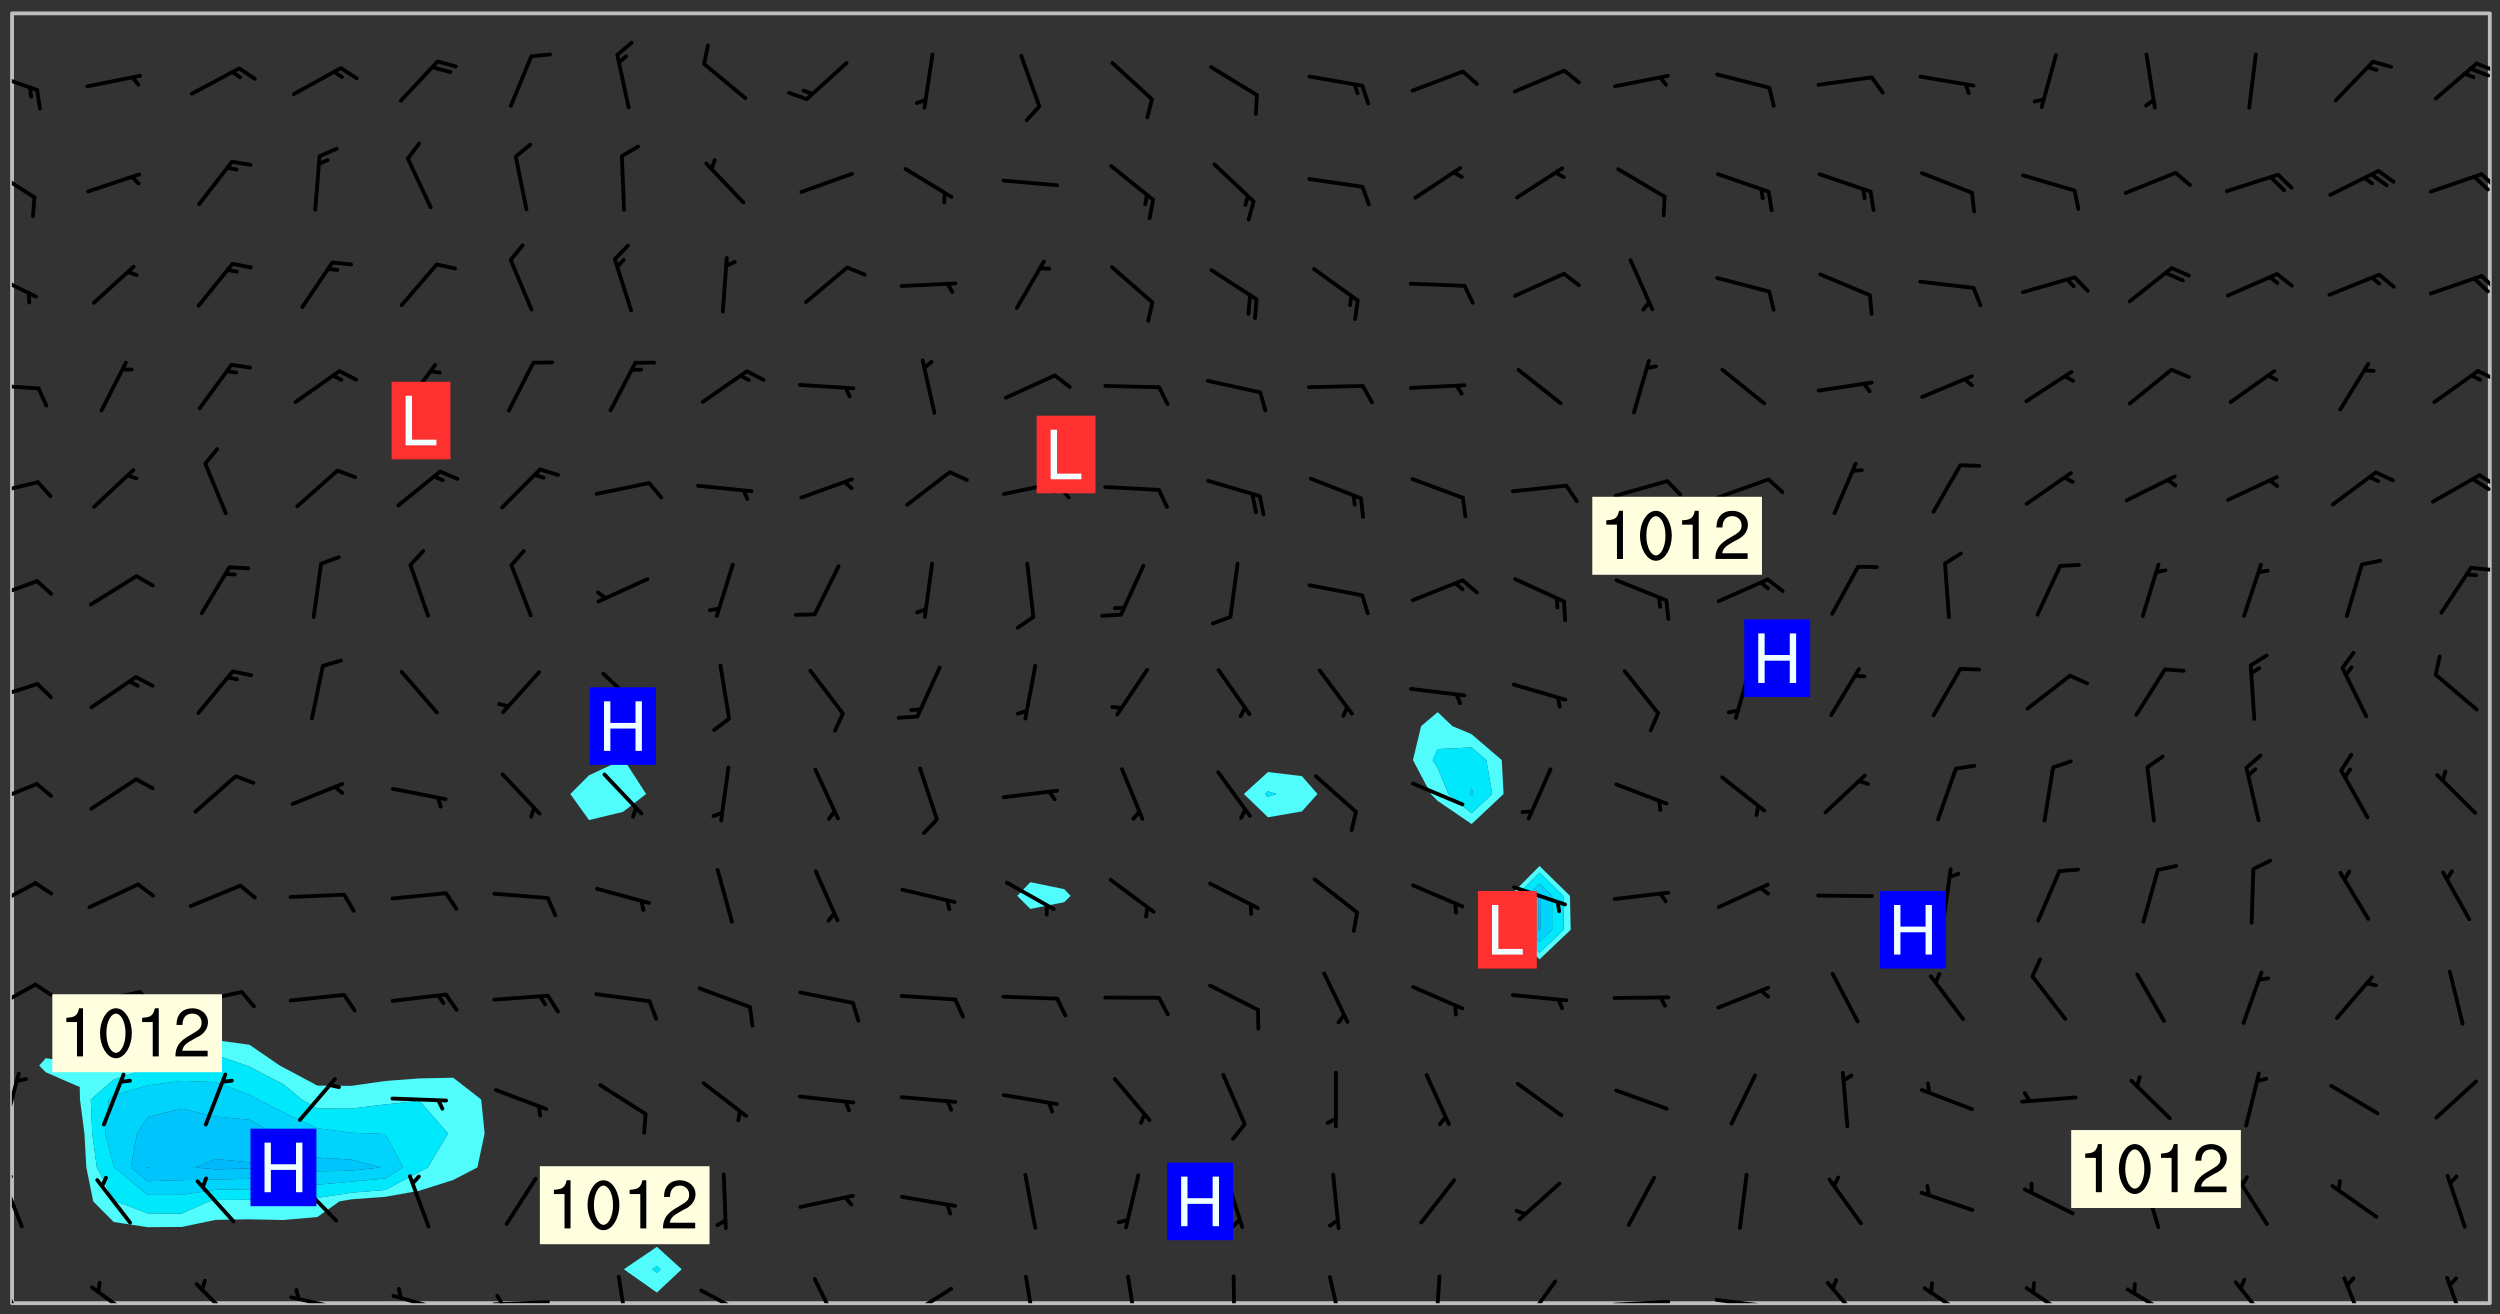<svg xmlns="http://www.w3.org/2000/svg" role="img" xmlns:xlink="http://www.w3.org/1999/xlink" viewBox="142.45 309.95 326.84 171.84"><rect x="142.45" y="309.95" width="326.84" height="171.84" fill="#333333" stroke="none"/><defs><clipPath id="a"><path d="M144 311.672h1v168.656h-1zm0 0"/></clipPath><clipPath id="b"><path d="M144 311.672h324v168.656H144zm0 0"/></clipPath><clipPath id="c"><path d="M467 311.672h1v168.656h-1zm0 0"/></clipPath><clipPath id="d"><path d="M144 476h2v4.328h-2zm0 0"/></clipPath><clipPath id="e"><path d="M154 478h7v2.328h-7zm0 0"/></clipPath><clipPath id="f"><path d="M167 477h7v3.328h-7zm0 0"/></clipPath><clipPath id="g"><path d="M180 479h8v1.328h-8zm0 0"/></clipPath><clipPath id="h"><path d="M180 478h2v2.328h-2zm0 0"/></clipPath><clipPath id="i"><path d="M193 479h8v1.328h-8zm0 0"/></clipPath><clipPath id="j"><path d="M206 479h9v1.328h-9zm0 0"/></clipPath><clipPath id="k"><path d="M207 479h2v1.328h-2zm0 0"/></clipPath><clipPath id="l"><path d="M223 476h2v4.328h-2zm0 0"/></clipPath><clipPath id="m"><path d="M233 478h8v2.328h-8zm0 0"/></clipPath><clipPath id="n"><path d="M248 476h5v4.328h-5zm0 0"/></clipPath><clipPath id="o"><path d="M260 478h8v2.328h-8zm0 0"/></clipPath><clipPath id="p"><path d="M276 476h2v4.328h-2zm0 0"/></clipPath><clipPath id="q"><path d="M289 476h3v4.328h-3zm0 0"/></clipPath><clipPath id="r"><path d="M303 476h2v4.328h-2zm0 0"/></clipPath><clipPath id="s"><path d="M316 476h3v4.328h-3zm0 0"/></clipPath><clipPath id="t"><path d="M329 476h2v4.328h-2zm0 0"/></clipPath><clipPath id="u"><path d="M341 477h6v3.328h-6zm0 0"/></clipPath><clipPath id="v"><path d="M353 479h8v1.328h-8zm0 0"/></clipPath><clipPath id="w"><path d="M366 479h9v1.328h-9zm0 0"/></clipPath><clipPath id="x"><path d="M381 477h6v3.328h-6zm0 0"/></clipPath><clipPath id="y"><path d="M393 478h8v2.328h-8zm0 0"/></clipPath><clipPath id="z"><path d="M407 478h7v2.328h-7zm0 0"/></clipPath><clipPath id="A"><path d="M420 478h7v2.328h-7zm0 0"/></clipPath><clipPath id="B"><path d="M434 477h6v3.328h-6zm0 0"/></clipPath><clipPath id="C"><path d="M448 476h4v4.328h-4zm0 0"/></clipPath><clipPath id="D"><path d="M462 476h3v4.328h-3zm0 0"/></clipPath><clipPath id="E"><path d="M144 463h2v8h-2zm0 0"/></clipPath><clipPath id="F"><path d="M144 463h1v2h-1zm0 0"/></clipPath><clipPath id="G"><path d="M144 450h2v8h-2zm0 0"/></clipPath><clipPath id="H"><path d="M144 438h4v5h-4zm0 0"/></clipPath><clipPath id="I"><path d="M144 425h4v4h-4zm0 0"/></clipPath><clipPath id="J"><path d="M144 412h4v4h-4zm0 0"/></clipPath><clipPath id="K"><path d="M144 399h4v3h-4zm0 0"/></clipPath><clipPath id="L"><path d="M144 385h4v4h-4zm0 0"/></clipPath><clipPath id="M"><path d="M465 383h3v2h-3zm0 0"/></clipPath><clipPath id="N"><path d="M144 372h4v3h-4zm0 0"/></clipPath><clipPath id="O"><path d="M466 371h2v3h-2zm0 0"/></clipPath><clipPath id="P"><path d="M465 372h3v3h-3zm0 0"/></clipPath><clipPath id="Q"><path d="M144 360h4v1h-4zm0 0"/></clipPath><clipPath id="R"><path d="M466 358h2v2h-2zm0 0"/></clipPath><clipPath id="S"><path d="M144 345h4v4h-4zm0 0"/></clipPath><clipPath id="T"><path d="M466 345h2v3h-2zm0 0"/></clipPath><clipPath id="U"><path d="M144 331h4v6h-4zm0 0"/></clipPath><clipPath id="V"><path d="M466 332h2v3h-2zm0 0"/></clipPath><clipPath id="W"><path d="M144 319h4v3h-4zm0 0"/></clipPath><clipPath id="X"><path d="M465 318h3v2h-3zm0 0"/></clipPath><g id="Y" clip-path="url(#clip1)"><path fill="#fff" fill-opacity="0" fill-rule="evenodd" d="M0 0h1000v1000H0zm0 0"/><path fill="#d3d3d3" fill-opacity="0" fill-rule="evenodd" d="M162.152 355.867l-.234.293.059.234.117.172.176.234.293.348.113.059.117-.172.059-.234.176-.176.465-.176h.699l.234.293.289.816.059.176.176.23.352.234.699.699.172.176.234.348.234.41.289.582.41.465.23.234.234.176.117.23.176.293.172 1.164v.234l.059.289.059.117.117.117.348.41.117.172.176.176.176.234.117.172.172.352.059.234.234.406.234-.059-.176.176-.059.93h-.582l-.234-.113-.348.113-.117.117-.059.293-.059.176-.117.172-.465.293-.059.234-.059.113v.645l.059.172v.41l.059.059v.406l.059.406.117.176.059.059.23.641-.059.293v.699l-.059.582v.234l-.059.23-.055.352v1.922l.055.117h.426l-.367.117-.023.352.891 1.168 1.742.539 1.34.359v.539l.09.809.535.715 1.52.27.891-.086.09 1.164.535.18 1.16-.18 2.055-.984 1.16-.363 1.879-.176 1.695-.18-.18.719-1.516.086-1.25.09-.805.27-1.074.809.27.719.535.898-.18.625-.266.809.266 1.078.625.898.805.18 1.25-.18-.266.723.098.504.055.293v.172l.059.293v.406l.176.117.352.117h.406l.293-.176.113-.117.059-.117.117-.23.059-.176.352-.465.23-.176.176-.059.176.059.059.176.117.988.055.469.059.172.117.234.176.059.816.059h.289l.117.234.059.406.059.352v1.105l.117.293.117.348.289.699.176.352.582.754.352.176.172.059.469.234.641.465.348.234.293.176.293.055.23.062.816.348.293.176.113.172.352.352.117.176.523.641v.289l.059.352v.348l.059.352.059.289.117.059.172.059h.176l.582.234.176.117.176.289.176.234.113.234.293.23.117.117v.41l.059.055.289.234.234.117.059.117.117.172.059.117.23.234.059.176.234.059.117.059-.117.113-.059.117v.117l-.117.293-.117.289v.582l.176.117.117.059.059.117.117.117.113.059.176.348.059.352.059.406v.176l-.059.176-.117.699v.172l.117.176.293.293h.406l.176.117.117.172.117.293v.234h-.527l-.23-.234h-.234l-.176.059-.059.699.059.348.117.176.176.41.117.23.289.469.176.055h.523l.234.059.758.641.059.293v.234l.059.059.23.348v.352l-.117.172v.293l.293.289.293.176.172.059.293.176.293.117.582.406.289.234.293.176.219.16.016.012.23.176.641.523.176.234.117.176.176.176.113.172v.641l.117.176.469.117.582.117.234.059.23.113.293.117.113.059.586.352.289.172.176.062.176.055.176.059.699.352.289.176.234.055.289.176.234.117.641.406.293.117.172.059.234.059.41.059.23.059.234.117.059.172-.41.176.469.059.059.293.113.234.176.055.234.059.176.059.406.117.641.234.117.172.059.234v.176l-.059.117-.059.406.234.234.117.059.348.117.641.23.176.117.289.117.176.176.234.465.582 1.105.176.176.348.176.176.117.352.117 1.047.523.234.059.465.113.293.059.465.176.758.582.234.234.348.465.176.176.289.234.816.699.293.176.289.289.293.176.293.289.695.641.176.176.293.234.289.234.469.289.641.582.348.234.234.293.348.348.352.465.934.992.348.406.117.176.234.059.113.117.645.176.23.113.234.059.293.176.23.117.934.699.406.406.234.176.406.176.234.117.816.348.348.234.234.117.293.289.23.117.758.352.352.172.23.059.293.117.234.059.871.176h.816l.469.23.172.059.875.699.465.117.293.059.176.059.23.059.469.059.348.059.352.059.406.059h.293l.172.059v.23l.176.176h.293l.348.059.352.059.699.117h.641l.465-.234.293-.176.172-.117.41-.172.289-.176.934-.465.469-.293.523-.293.465-.172.465-.176 1.051-.465.289-.117.41-.117.289-.117.527-.176 1.516-.699.582-.348.289-.059.293-.059.348-.117.875-.23.352-.117h.113l.234-.059.875-.234.234-.059h.812l.352-.059.816-.117.172-.059.352-.055.293-.059.23-.059.816-.176.176-.059h.348l.234-.059.465-.117.758-.172.234-.059h.348l.41-.117.289-.059 1.285-.059h.289l.41-.059.23-.059h.176l.875-.117h.406l.41-.117h.348l.352-.113.871-.059h1.75l1.047.289.41.117.289.117.352.117.289.117 1.051.172.289.059h.293l.293.059.172.059.41.059.172.059.117.059h.117l.117.059.352.059h.113l.41.066 1.922.395 1.926.395 1.52.449 1.695.719 2.145.805 1.605-.719 1.43-.805 1.16-1.078 1.25-.449 3.035-.719 1.875-.359 2.145-1.348 2.234-1.254 2.5-1.258 1.695-.449 1.785-.18 1.16-.27.625.539 1.34-.27.715-.988.984-1.344.445-.18.805-.359 1.875-.539 1.785-.449 1.25-.27 1.16-.09 1.699-.09 1.961-.27 1.25-.09h.539l.625-.09h.891l2.145-.18 2.41-.18 2.59-.09 1.695.18 1.609.09 1.43.359 1.16.719 1.875.988 1.16 1.527.266.715.629.09.355.898.535.539.535 1.527 1.074.359h.535l-.805.535.09 1.707.715 2.695.891.805.895.988.715 1.258 1.785.539 1.52-.18.355 1.344 1.609-.805.98-.539.27.27.316-.215.219-.145.801.449.449-.359h.355l.535-.27.539-.719.535-.27.625-.988 1.16.449.84.371 1.395.617 1.695-.18h1.605l1.785.09.18-1.707.535-1.344.805.27.492.848.402.406-.09.539v.359l.715.449.711-.27h1.43l.359.988.445 1.258.715 1.344 1.25.629 1.695.629.715-.18.18-.539.98-.09.449.359.086 1.258-.266.629-.535.18v.539l.715.984.266.539.984.988.801 1.078-.266.359-.09.898-.625 2.332-.355 2.066-.09 1.793-.18.719-.09.539v1.438l-.98 1.883-.359 1.707-.535.898-.805 1.168-.266.539 2.055 1.254.086.359-.355.539-.09-.18v.809l.09 1.438-.445.715-1.074.094-.266.715.535.898.805.719 1.16.809 1.34.27.445.359-.355.449-1.789-.09-1.25-.449-.715-.719-.625-.09-.176 3.59-.188 1.309h89.359V311.703h-55.27v49.082l.762.125 3.289.543 2.023 2.836v2.754l2.352.332 2.348.332h4.051l-1.379 4.16-2.023.707-2.023.703-.543.344-2.594 1.617-.188.117-2.023-2.078-.73-2.742-2.672-2.078-1.375-3.5-.066-.082-1.957-2.672 2.75-1.418v-49.082H294.422v91.414l.117.031.133.012.074.074.105.047.09.059.086.059.09.059.297.297.059.09.031.117.027.117.016.137-.031.117-.059.09-.059.086-.043.105-.047.102-.027.121v.145l.176.27.148.148.074.086.074.074.043.105.062.09.059.086.043.105.059.09.047.102.043.105.059.086.117.18.074.074.062.086.059.09.043.105.059.09.059.086.062.09.059.09.043.102.117.18.074.074.059.086.074.074.09.059.105.047h.148l.133-.016.133.016.102-.047.074-.074.047-.102-.016-.133v-.148l-.047-.105-.027-.117-.047-.102-.027-.121-.043-.102-.062-.09-.043-.102-.043-.105-.031-.117-.016-.133-.012-.137.086-.059.059-.086.121-.031.043.105.016.133v.117l.059.102.059.09.09.059.148.148.059.09.043.105-.012.102.086.059.105.047.086.059.09.059.074.074-.117.027-.105.047-.086.059-.074.074-.059.09-.062.086-.027.121-.047.102-.043.105-.031.117-.012.133-.016.133v.148l.027.117.047.105.043.102.059.09.074.074.09.059.074.074.09.059.059.09.043.105.047.102.117.031.133.016h.148l.117-.031.105.043.043.105.047.102.027.121L299.5 410l.027.117.031.121.027.117.105.043.102.047.133-.016.148.148.062.086.074.074.07.074.09.062.105.043.102.043.117.031.137.016.117-.031.074-.074.027-.117-.012-.133-.031-.121-.027-.117.043-.105h.117l.09.062.117.027h.148l.133.016h.148l.133.016.133-.016h.148l.133-.016.133-.012.137.012.117-.027.133-.016.191-.059-.059.176-.016.133-.027.121-.016.133-.059.086-.133.016-.105.047-.105.043-.117.031-.117.027-.266.031h-.148l-.133.016-.074.074.059.086.148.148.117.18.074.07.09.062.09.059.086.059.09.059.102.043.105.062.105.043.086.059.105.047.102.043.18.117.059.09-.043.102-.047.105.016.133.223.223.059.09.043.102.031.121.043.102.016.133.031.117.012.137.031.117.148.148.102.043.105.043.117.031.133.016.137.016h.117l.117-.031.09-.059.043-.105.047-.102.043-.105.031-.117.012-.133v-.148l-.012-.133-.016-.133-.031-.117-.043-.105-.047-.105-.043-.102-.043-.105-.016-.133.016-.133.027-.117.031-.117.027-.121.047-.102.09-.059.086-.062.074-.074.09-.059.223-.223.059-.086.074-.074.117-.18.059-.086v-.148l-.074-.074-.102-.047-.105-.043-.102-.043-.059-.09-.047-.105-.027-.117.09-.059.117-.031.102-.043.18-.117.148-.148.012-.133-.012-.105-.09-.059-.133.016h-.148l-.133.016-.133-.016-.121-.031-.086-.059-.074-.074-.059-.09-.062-.086-.117-.18-.059-.086.031-.121.086-.059.121-.031.059-.086v-.121l-.031-.117-.059-.09-.059-.086-.047-.105-.027-.117-.016-.133.059-.09.074-.074.09-.059.117-.18.074-.074.059-.086.148-.148.121-.031.133-.016.133.016.074.074.043.105.016.133-.031.117-.117.031-.133.012-.148.148-.043.105-.047.102-.027.121-.031.117v.148l.031.117.043.105.059.09.074.07.074.074.117.031.121.027.117-.027.133-.016h.117l.09.059.074.074.047.105.059.086.102.047.133.016.105.043.086.059-.012.105-.074.074-.18.117-.059.09-.09.059-.07.074-.074.074-.062.09-.027.117-.016.133.016.133-.016.133v.148l.016.133.027.117.031.121.074.074.09.059.086.059.09.059.117.031v.086l-.102.047-.09.059-.266.031-.117.027h-.148l-.105.043-.102.047-.059.09-.062.234-.012.133-.031.121-.016.133v.293l-.012.133.012.137.016.133.133.016.133.012.121.031.086.059.074.074.047.105.043.102.016.133v.445l-.016.133v.445l.031.266.027.117.016.133.031.117.086.211.031.266v.148l-.031.117-.027.117-.031.121-.027.117-.031.117-.031.121-.012.133-.016.133.09.059.117-.031.102.016.047.105-.031.266v.441l-.043.105-.047.105-.043.102-.043.105-.059.086-.031.121-.043.117-.031.117-.016.133.016.133.059.09.105.047.086.059.059.086-.012.137-.031.117-.043.102v.445l-.016.133v.148l-.031.117-.043.105-.027.117-.047.105-.043.102-.031.121-.027.117-.031.133-.031.117-.027.117-.043.105-.031.117-.031.121-.012.133-.016.133v.297l.027.117v.148l.047.398.027.117.059.09.121.031h.148l.133-.016.059.09v.117l-.059.09-.09.059-.102.043-.105.047-.09.059-.086.059-.137.016-.117-.031-.133-.016-.102.047-.062.086-.012.137-.016.133-.031.117-.027.117-.016.133-.031.121v.297l.016.133.031.117v.148l.012.133v.148l-.027.117-.047.102-.027.121-.031.117-.059.09-.074.074-.102.043-.105.047-.117.027-.121.031-.102-.047.059-.086.105-.047.027-.117.031-.117.027-.121.031-.117v-.148l.016-.133-.031-.117-.043-.105-.105.016-.074.074-.102.043-.09.062-.074.074-.043.102-.016.133-.031.117L304.25 426l-.031.117-.027.117-.031.121-.027.117-.031.117-.043.105-.09.059h-.09l-.117-.031-.031-.086.016-.137-.031-.117v-.148l-.012-.133v-.148l-.062-.234-.027-.121-.043-.102-.047-.105-.059-.086-.059-.09-.043-.105-.062-.086-.148-.148-.07-.074-.105-.047-.105-.043-.102-.043-.297-.297-.09-.074-.086-.059-.105-.043-.09-.062-.086-.059-.105-.043-.09-.059-.086-.062-.074-.07-.105-.047-.086-.059-.105-.043-.09-.062-.102-.043-.105-.043-.086-.059-.105-.047-.105-.043-.102-.047-.09-.059-.102-.043-.105-.043-.09-.062-.117-.027-.133-.016-.133.016H299.75l-.133.016-.117-.031-.09-.059-.074-.074-.09-.059-.102-.047h-.148l-.121-.027-.102-.043-.074-.074-.117-.18-.09-.059-.102-.043-.09-.062-.105-.043-.09-.059-.086-.059-.105-.047-.059-.086-.059-.09-.043-.105-.047-.102-.074-.074-.086-.059-.074-.074-.09-.059-.223-.223-.043-.105-.031-.266.105-.043h.145l.105.043.074.074.09.059.086.059.105.047.09.059.148.148.07.074.148.148.062.086.074.074.086.059.074.074.09.062.09.059.086.059.27.176.102.047.105.043.102.043.047-.074.059-.086.074-.074.07-.074.105.043.074.074.059.09.043.102.047.105.043.105.121.027.117-.027.074-.09.043-.105.059-.09.074-.074.105-.043.117-.027.133.012.09.059.148.148.059.09.043.105.047.102.043.105.043.102.105.047.105.043.133.016.086-.059.059-.09.074-.074.105-.043.117.027.105.047.102.043.105.043.102.047.18.117v.117l-.016.133.016.133.016.137.059.086.102.047.121.027.117.031h.148l.117-.031.059-.09.18-.117.059-.09.074-.074.059-.086.117-.18.18-.117.117.031.09.059.043.074-.016.133v.117l.09.059h.148l.133-.016.133-.012.266-.031.105-.043.117-.031.121-.027.074-.074.07-.074.062-.09-.016-.105-.047-.102-.102-.043-.105-.016-.117.027-.266.031h-.148l-.074-.074-.09-.059-.117-.031-.117-.027-.133-.016h-.148l-.133.016h-.297l-.105-.047-.148-.148-.043-.102-.059-.09.223-.223.086-.059.105-.043.117-.031.133-.016.133.016.137.016.102.043.133-.012.09-.062.102-.043.062-.09-.047-.102-.09-.059-.117-.031-.102-.043-.059-.09-.062-.09v-.117l.016-.133.105-.047.074-.07v-.121l-.09-.059-.031-.117.09-.059.074-.074.043-.105.059-.09.047-.102.016-.133v-.148l-.047-.105-.043-.102-.09-.059-.133-.016-.102-.043-.137-.016-.117-.031h-.445l-.133-.016-.133-.012-.133-.016-.117-.031h-.148l-.133-.016-.133-.012-.266-.031-.121-.043-.086-.059-.074-.074v-.148l.012-.133.105-.047.102-.043.133-.016h.152l.133-.016h.293l.121.031.102.043.09.059.234.062.121-.047.09-.059.102-.043.133-.016.105.043.102.047.133.012.121-.027h.145l.121-.031.117-.027.105-.047.074-.074.086-.059.148-.148.059-.086.047-.105.027-.117.016-.105-.102-.043-.09-.059-.117-.031-.105-.043-.09-.062-.074-.086-.074-.074-.102-.043-.105-.047-.102-.043-.059-.09-.047-.102-.086-.211-.062-.086-.059-.09-.074-.074-.086-.059h-.27l-.117.031-.09.059-.102.043-.133.016-.105-.016-.027-.117-.062-.09-.117-.031-.102-.043-.148-.148-.031-.117-.016-.105.074-.074.18-.117.117-.027.117-.031.137.016.102.043.105.043.102.047.105.043.117.031.133.016.117.027.133.016.105-.016.09-.059-.074-.074-.105-.043-.074-.074-.074-.09-.148-.148-.086-.059-.09-.059-.074-.074-.09-.059-.102-.047-.121-.027-.102-.047-.105-.043-.117-.031-.102-.043-.121-.031h-.148l-.117.031-.105.043-.086.062-.18.117-.086.059-.09.059-.105.047-.086.059-.105.043-.102.043-.105.047-.074.074-.059.09-.059.086-.047.105-.059.086-.074.074-.133-.012-.117-.031h-.117l-.074.074-.09.059-.074.074-.09.059-.086.059-.105.047-.102.043-.137.016-.102-.043-.148-.148-.105-.047h-.086l-.105.047-.102.043-.121.031-.117-.031-.074-.074v-.117l.031-.121.074-.07.059-.09.074-.074.117-.031.105-.043h.293l.133-.016.137-.016.102-.043.09-.059.102-.047.09-.059.133-.012.09.059.133.012.09-.059.086-.059.105-.043.09-.059.086-.062.09-.059.148-.148.059-.086.059-.09.105-.043.133-.016.117.027.121.031.059-.059.059-.09.031-.266.027-.117.105.012.133.016.102-.043.09-.059.059-.09.074-.074.059-.09.047-.102.012-.133-.012-.133-.047-.105-.148-.148-.059-.09-.059-.086-.043-.105v-.445l.016-.133v-.148l.012-.133-.059-.059-.09.059-.102-.043-.18-.117-.086-.059-.062-.09-.059-.09-.074-.074-.086-.059-.121.031-.102.012-.105.047-.086.059-.105.043-.148.148-.09.059-.086.059-.09.062-.105.043-.133.016v-.121l.105-.043.117-.031.074-.07.043-.105v-.148l-.027-.117-.148-.148-.133-.016h-.148l-.117.031-.105.043-.102.043-.09.062-.117.027-.074-.074.012-.133-.043-.102-.043-.105-.09-.059-.117.027-.121.031-.117.031-.102.043-.121.031-.102.043-.105.043-.09.059-.102.016v-.117l.016-.133-.059-.09-.074.043-.148.148-.059.09-.074.074-.047.105-.043.102-.074.074-.059.09-.074.074-.059.086-.074.074-.09.062-.074.07-.074.074-.102.016-.133.016-.105-.043v-.121l.148-.148.043-.102.059-.09.047-.102.043-.105.059-.09.031-.117.043-.102.031-.121.027-.117.047-.105.043-.102.043-.105.074-.07.09-.062.09-.059.102-.043h.297l.266-.031.105-.043-.074-.074-.117-.031-.105-.043-.09-.059-.102-.047-.09-.059-.102-.043-.105-.043-.09-.062-.086-.059-.105-.043-.102-.043-.121-.031-.117-.031-.102-.043L297.5 410.25l-.102-.043-.09-.059-.043-.105-.016-.133.102-.043.133-.016.137.016.133-.016.102-.043.059-.09.016-.105-.09-.059-.074-.074-.102-.043-.09-.059-.148-.148-.043-.105-.016-.133v-.293l-.059-.09-.09-.059-.074-.074-.043-.105-.031-.117-.059-.09-.074-.074-.117-.027-.074-.074-.09-.059-.09-.062-.086-.059-.074-.074-.059-.086-.047-.105-.086-.059-.148-.148-.195-.059-.133.016-.102.043-.074.074-.047.102-.043.105-.059.09-.059.086-.297.297-.09.059h-.086l-.062-.086-.043-.105.031-.117.059-.09.027-.117-.012-.133-.09-.062-.105.047-.117.027-.117.031-.27.176-.102.047-.117.027-.105.047-.09.059-.102.043-.059-.086-.047-.105.016-.133.047-.105.07-.074.074-.07.059-.09v-.148l-.043-.105h-.238l-.102.047-.031.117-.027.117-.031.121-.074.043-.133.016-.074-.047-.043-.102-.043-.105-.047-.102-.043-.105-.121.031-.102.043-.133.016-.117.031-.105.043-.09.059-.102.047-.121.027-.133.016-.102-.043-.059-.09-.047-.105-.043-.102-.043-.105v-.117l.059-.09.086-.059.18-.117.102-.047.105-.043.105-.059.102-.043.09-.062.102-.043.105-.059.102-.047.09-.059.105-.043.102-.043.09-.062.102-.043.137-.016.117.031.102.043.121.031.102.043.105.047.102.043.105.043.102.047.105.043.102.043.105.047.086.059.105.043.117.031.105.043.102.047.09.059.105.043.102.043.105.047.117.027.102.047.121.027h.148l.086-.059.016-.102.059-.09-.027-.117-.074-.074-.117-.18-.074-.074-.09-.074-.18-.117-.086-.059-.105-.043-.102-.047-.27-.176-.059-.09-.074-.074-.059-.09-.043-.102-.031-.117-.016-.137v-.562l-.012-.133-.016-.133-.031-.117-.016-.133-.012-.133-.031-.121-.223-.223-.059-.086-.016-.105.031-.117.133-.016v-91.414H172.992v1.453l-.059.234-.352 1.051-.172.523-.117.348-.176.41-.117.172-.234.293-.23.059h-.352l-.117.059-.23.406v.293l.117.176.23.23.117.234.641.758.293.465.176.234.23.352.234.348.641.816.176.465.172.41.117.695.176.469.117 1.398.059.465v.875l.117 1.047v4.781l-.059.465-.352 1.281-.176.523-.113.41-.352.93L172.934 336l-.234.582-.117.176-.172.348-.176.406-.352.816-.059.293-.113.293-.117.289-.059.176-.117.875-.059.406-.059.117-.059.176-.059.172-.23.527-.117.172v.234l-.117.234-.059.172-.176.586v.289l-.059.176v.293l-.059.113-.059.527v.172l-.055.234v2.621l-.176.816-.117.176-.176.234-.117.172-.113.234-.586.934-.23.289-.293.465-.176.234-.289.352-.352.699-.113.23-.176.41-.176.23-.406.527-.816.699-.293.172-.289.234-.176.117-.176.176-.523.406-.527.176-.172.176-.234.055-.641.176h-.758m12.211 31.023l-1.074.449.359.895 1.25-.715.445-.539-.98-.09"/><path fill="#d3d3d3" fill-opacity="0" fill-rule="evenodd" d="M201.508 416.598h-.895l.449.629.98.359.805-.09.445-.988-.176.09-.715-.355-.895.355m154.621 59.07l-.059-.523v-.293l.113-.293.059-.23.469-.469h.113l.117-.113.117-.059h.176l.234-.059h.348l.234.059.117.059.23.172.059.176.117.582v.293l-.117.176-.172.289-.176.176-.527.523-.23.234-.117.059h-.176l-.117-.059-.406-.293-.176-.117-.117-.059-.059-.113-.055-.117m6.641-10.957l-.059-.172v-1.109l.059-.172.176-.059.172-.059h.176l.234-.059.117.059.059.699-.059.172-.117.176-.117.059-.234.523-.113.059h-.234l-.059-.117m9.613-14.391l-.117-.176v-.699l.293-.875.117-.172.176-.352.113-.23.117-.293.352-.758.117-.23.172-.234h.176l.117-.059h.641l.117.059.234.234.172.113.352.293.117.117.113.176v.113l.117.059.117.117v.699l-.059.176v.23l-.059.176-.348 1.051-.117.23-.117.234-.117.059-.23.234-.641.289h-.875l-.41-.117-.641-.465"/><path fill="none" stroke="#bebebe" stroke-linecap="round" stroke-linejoin="round" stroke-miterlimit="10" stroke-width=".5" d="M467.957 311.695H144.027v168.625h323.93v-168.625"/><g clip-path="url(#a)"><path fill="#fff" fill-opacity="0" fill-rule="evenodd" d="M144 475.891v4.438h.004H144V311.672h.004H144v164.219"/></g><g clip-path="url(#b)"><path fill="#fff" fill-opacity="0" fill-rule="evenodd" d="M144.004 480.328V311.672h26.625V445.938l-4.438.102-4.438.82-2.652 2.402-1.785.598-4.133-.598-.309-.27-4.438-.707-.863.977.863.875 4.438 1.93.031 1.633.582 4.438.25 4.438.898 4.441 2.68 2.695 4.438.68 4.438-.031 4.438-.93 4.438-.07 4.441.09 4.438-.395 2.883-2.039 1.555-.266 4.438-.332 4.441-.793 4.438-1.41 3.164-1.641.941-4.438-.445-4.438-3.66-2.852-4.438.094-4.441.332-4.438.641-4.438-.031-4.438-2.375-.48-.246-3.961-2.723-4.438-.602V311.672h53.262v97.457l-.18.188-4.258 1.992-2.445 2.445 2.445 3.406 4.438-1.066 3.027-2.34-2.852-4.438-.176-.188v-97.457h4.438v161.277l-4.32 2.941 4.32 3.047 3.242-3.047-3.242-2.941V311.672h48.824v113.609l-1.711 1.789 1.711 1.707 4.438-.875.832-.832-.832-.875-4.438-.914V311.672h31.066v99.211l-3.148 2.871 3.148 3.047 4.438-.77 2.043-2.277-2.043-2.332-4.438-.539v-99.211h22.191v91.379l-2.164 1.824-1.074 4.441 2.34 4.438.898.906 4.438 3.02 4.176-3.926-.238-4.438-3.938-3.375-2.523-1.066-1.914-1.824v-91.379h13.316v111.496l-3.875 3.902-.145 4.438 4.02 3.863 4.07-3.863-.098-4.438-3.973-3.902v-111.496H467.996v168.656H144.004"/></g><path fill="#50fcfc" fill-rule="evenodd" d="M148.438 450.137l-.863-.875.863-.977 4.438.707.309.27 4.133.598 1.785-.598 2.652-2.402 4.438-.82 4.438-.102v1.922l-4.438.336-2.844 1.066-1.594.367-4.438 1.465-2.996 2.605.188 4.438.598 4.438 2.211 4.242.348.199 4.09 1.57 4.438.031 3.566-1.602.871-.184 4.438-.043 4.441.066 4.438-.293 4.438-.68 4.438-.367 4.441-2.352 1.121-.59 2.633-4.438-3.754-4.27-4.441.469-4.438.551-4.438-.008-2.043-1.18-2.395-1.98-4.441-2.309-.383-.148-4.055-1.402v-1.922l4.438.602 3.961 2.723.48.246 4.438 2.375 4.438.031 4.438-.641 4.441-.332 4.438-.094 3.66 2.852.445 4.438-.941 4.438-3.164 1.641-4.438 1.41-4.441.793-4.438.332-1.555.266-2.883 2.039-4.438.395-4.441-.09-4.438.07-4.438.93-4.438.031-4.438-.68-2.68-2.695-.898-4.441-.25-4.438-.582-4.438-.031-1.633-4.438-1.93"/><path fill="#00e8fc" fill-rule="evenodd" d="M154.508 458.137l-.188-4.438 2.996-2.605 4.438-1.465 1.594-.367 2.844-1.066v3.07l-4.438.582-4.438 1.297-.641.555-.469 4.438 1.109 4.223.07.215 4.367 3.59 4.438-.008 4.438-.656 4.438-.078 4.441.062 4.438-.656 4.438-.391 4.438-.426 2.344-1.438-2.344-4.367-1.492-.07-2.945-.094-4.438-.586-4.438-2.082-3.25-1.676-1.191-.621-4.438-1.652-4.438-.16v-3.07l4.438-.336 4.055 1.402.383.148 4.441 2.309 2.395 1.98 2.043 1.18 4.438.008 4.438-.551 4.441-.469 3.754 4.27-2.633 4.438-1.121.59-4.441 2.352-4.438.367-4.438.68-4.438.293-4.441-.066-4.438.043-.871.184-3.566 1.602-4.438-.031-4.09-1.57-.348-.199-2.211-4.242-.598-4.438"/><path fill="#00d4fc" fill-rule="evenodd" d="M157.316 462.359l-1.109-4.223.469-4.438.641-.555 4.438-1.297 4.438-.582v3.633l-4.438 1.07-1.391 2.168-.809 4.438 2.199 1.809 4.438-.145 4.438-.07 4.438-.117 4.441.059 4.438-1.02 4.438-.094 3.848-.422-3.848-1.023-4.438-.254-4.438-2.379-1.324-.781-3.117-1.793-4.438-.418-4.438-1.027v-3.633l4.438.16 4.438 1.652 1.191.621 3.25 1.676 4.438 2.082 4.438.586 2.945.094 1.492.07 2.344 4.367-2.344 1.438-4.438.426-4.438.391-4.438.656-4.441-.062-4.438.078-4.438.656-4.438.008-4.367-3.59-.07-.215"/><path fill="#00c4fc" fill-rule="evenodd" d="M161.754 464.383l-2.199-1.809.809-4.438 1.391-2.168v6.535l-.031.07.031.027.418-.027-.418-.07v-6.535l4.438-1.07 4.438 1.027v5.555l-2.648 1.094 2.648.262 4.438-.152 4.441.055.637-.164-.637-.383-4.441-.289-4.438-.422v-5.555l4.438.418 3.117 1.793 1.324.781 4.438 2.379 4.438.254 3.848 1.023-3.848.422-4.438.094-4.438 1.02-4.441-.059-4.438.117-4.438.07-4.438.145"/><path fill="#00b8fc" fill-rule="evenodd" d="M161.754 462.602l-.031-.027.031-.07.418.07-.418.027m8.875.234l-2.648-.262 2.648-1.094 4.438.422 4.441.289.637.383-.637.164-4.441-.055-4.438.152"/><path fill="#50fcfc" fill-rule="evenodd" d="M219.453 417.16l-2.445-3.406 2.445-2.445 4.258-1.992.18-.188.176.188 2.852 4.438-3.027 2.34-4.438 1.066m8.875 61.777l-4.32-3.047 4.32-2.941v2.504l-.641.438.641.449.48-.449-.48-.438v-2.504l3.242 2.941-3.242 3.047"/><path fill="#00e8fc" fill-rule="evenodd" d="M228.328 476.34l-.641-.449.641-.438.48.438-.48.449"/><path fill="#50fcfc" fill-rule="evenodd" d="M277.152 428.777l-1.711-1.707 1.711-1.789 4.438.914.832.875-.832.832-4.438.875m31.066-11.977l-3.148-3.047 3.148-2.871v2.52l-.387.352.387.375 1.082-.375-1.082-.352v-2.52l4.438.539 2.043 2.332-2.043 2.277-4.438.77"/><path fill="#00e8fc" fill-rule="evenodd" d="M308.219 414.129l-.387-.375.387-.352 1.082.352-1.082.375"/><path fill="#50fcfc" fill-rule="evenodd" d="M329.512 413.754l-2.34-4.438 1.074-4.441 2.164-1.824 1.914 1.824 2.523 1.066v1.727l-4.438.207-.66 1.441.66 1.043 1.395 3.395 3.043 2.531 2.691-2.531-.77-4.438-1.922-1.648v-1.727l3.938 3.375.238 4.438-4.176 3.926-4.438-3.02-.898-.906"/><path fill="#00e8fc" fill-rule="evenodd" d="M330.41 410.359l-.66-1.043.66-1.441 4.438-.207v5.32l-.246.766.246.207.223-.207-.223-.766v-5.32l1.922 1.648.77 4.438-2.691 2.531-3.043-2.531-1.395-3.395"/><path fill="#00d4fc" fill-rule="evenodd" d="M334.848 413.961l-.246-.207.246-.766.223.766-.223.207"/><path fill="#50fcfc" fill-rule="evenodd" d="M343.727 435.371l-4.02-3.863.145-4.438 3.875-3.902v.859l-3.023 3.043-.098 4.438 3.121 3 3.16-3-.059-4.438-3.102-3.043v-.859l3.973 3.902.098 4.438-4.07 3.863"/><path fill="#00e8fc" fill-rule="evenodd" d="M343.727 434.508l-3.121-3 .098-4.438 3.023-3.043v1.43l-1.602 1.613-.023 4.438 1.625 1.562 1.645-1.562v-4.438l-1.645-1.613v-1.43l3.102 3.043.059 4.438-3.16 3"/><path fill="#00d4fc" fill-rule="evenodd" d="M343.727 433.07l-1.625-1.562.023-4.438 1.602-1.613v1.43l-.18.184.051 4.438.129.121.129-.121.055-4.438-.184-.184v-1.43l1.645 1.613v4.438l-1.645 1.562"/><path fill="#00c4fc" fill-rule="evenodd" d="M343.598 431.508l-.051-4.438.18-.184.184.184-.055 4.438-.129.121-.129-.121"/><g clip-path="url(#c)"><path fill="#fff" fill-opacity="0" fill-rule="evenodd" d="M467.996 480.328H468V311.672h-.004H468v168.656h-.004"/></g><g clip-path="url(#d)"><path fill="none" stroke="#000" stroke-linecap="round" stroke-linejoin="round" stroke-miterlimit="10" stroke-width=".5" d="M142.488 477.156l3.023 6.344"/></g><g clip-path="url(#e)"><path fill="none" stroke="#000" stroke-linecap="round" stroke-linejoin="round" stroke-miterlimit="10" stroke-width=".5" d="M154.477 478.254l5.676 4.148"/></g><path fill="none" stroke="#000" stroke-linecap="round" stroke-linejoin="round" stroke-miterlimit="10" stroke-width=".5" d="M155.305 478.859l.172-1.215"/><g clip-path="url(#f)"><path fill="none" stroke="#000" stroke-linecap="round" stroke-linejoin="round" stroke-miterlimit="10" stroke-width=".5" d="M168.156 477.836l4.949 4.988"/></g><path fill="none" stroke="#000" stroke-linecap="round" stroke-linejoin="round" stroke-miterlimit="10" stroke-width=".5" d="M168.875 478.559l.363-1.172"/><g clip-path="url(#g)"><path fill="none" stroke="#000" stroke-linecap="round" stroke-linejoin="round" stroke-miterlimit="10" stroke-width=".5" d="M180.52 479.555l6.852 1.551"/></g><g clip-path="url(#h)"><path fill="none" stroke="#000" stroke-linecap="round" stroke-linejoin="round" stroke-miterlimit="10" stroke-width=".5" d="M181.516 479.777l-.324-1.184"/></g><g clip-path="url(#i)"><path fill="none" stroke="#000" stroke-linecap="round" stroke-linejoin="round" stroke-miterlimit="10" stroke-width=".5" d="M193.879 479.371l6.762 1.914"/></g><path fill="none" stroke="#000" stroke-linecap="round" stroke-linejoin="round" stroke-miterlimit="10" stroke-width=".5" d="M194.863 479.648l-.258-1.199"/><g clip-path="url(#j)"><path fill="none" stroke="#000" stroke-linecap="round" stroke-linejoin="round" stroke-miterlimit="10" stroke-width=".5" d="M207.066 480.473l7.02-.285"/></g><g clip-path="url(#k)"><path fill="none" stroke="#000" stroke-linecap="round" stroke-linejoin="round" stroke-miterlimit="10" stroke-width=".5" d="M208.086 480.43l-.617-1.059"/></g><g clip-path="url(#l)"><path fill="none" stroke="#000" stroke-linecap="round" stroke-linejoin="round" stroke-miterlimit="10" stroke-width=".5" d="M224.438 483.801l-1.094-6.941"/></g><g clip-path="url(#m)"><path fill="none" stroke="#000" stroke-linecap="round" stroke-linejoin="round" stroke-miterlimit="10" stroke-width=".5" d="M240.293 482.004l-6.176-3.348"/></g><g clip-path="url(#n)"><path fill="none" stroke="#000" stroke-linecap="round" stroke-linejoin="round" stroke-miterlimit="10" stroke-width=".5" d="M252.074 483.48l-3.105-6.305"/></g><g clip-path="url(#o)"><path fill="none" stroke="#000" stroke-linecap="round" stroke-linejoin="round" stroke-miterlimit="10" stroke-width=".5" d="M266.801 478.441l-5.93 3.773"/></g><g clip-path="url(#p)"><path fill="none" stroke="#000" stroke-linecap="round" stroke-linejoin="round" stroke-miterlimit="10" stroke-width=".5" d="M277.723 483.797l-1.145-6.934"/></g><g clip-path="url(#q)"><path fill="none" stroke="#000" stroke-linecap="round" stroke-linejoin="round" stroke-miterlimit="10" stroke-width=".5" d="M291 483.801l-1.066-6.945"/></g><g clip-path="url(#r)"><path fill="none" stroke="#000" stroke-linecap="round" stroke-linejoin="round" stroke-miterlimit="10" stroke-width=".5" d="M303.828 483.844l-.098-7.027"/></g><g clip-path="url(#s)"><path fill="none" stroke="#000" stroke-linecap="round" stroke-linejoin="round" stroke-miterlimit="10" stroke-width=".5" d="M317.871 483.754l-1.551-6.852"/></g><g clip-path="url(#t)"><path fill="none" stroke="#000" stroke-linecap="round" stroke-linejoin="round" stroke-miterlimit="10" stroke-width=".5" d="M330.18 483.836l.465-7.012"/></g><g clip-path="url(#u)"><path fill="none" stroke="#000" stroke-linecap="round" stroke-linejoin="round" stroke-miterlimit="10" stroke-width=".5" d="M341.672 483.18l4.105-5.703"/></g><g clip-path="url(#v)"><path fill="none" stroke="#000" stroke-linecap="round" stroke-linejoin="round" stroke-miterlimit="10" stroke-width=".5" d="M353.531 480.516l7.02-.375"/></g><g clip-path="url(#w)"><path fill="none" stroke="#000" stroke-linecap="round" stroke-linejoin="round" stroke-miterlimit="10" stroke-width=".5" d="M366.871 479.891l6.973.879"/></g><g clip-path="url(#x)"><path fill="none" stroke="#000" stroke-linecap="round" stroke-linejoin="round" stroke-miterlimit="10" stroke-width=".5" d="M381.398 477.652l4.547 5.355"/></g><path fill="none" stroke="#000" stroke-linecap="round" stroke-linejoin="round" stroke-miterlimit="10" stroke-width=".5" d="M382.059 478.43l.453-1.141"/><g clip-path="url(#y)"><path fill="none" stroke="#000" stroke-linecap="round" stroke-linejoin="round" stroke-miterlimit="10" stroke-width=".5" d="M394.066 478.375l5.84 3.906"/></g><path fill="none" stroke="#000" stroke-linecap="round" stroke-linejoin="round" stroke-miterlimit="10" stroke-width=".5" d="M394.914 478.945l.125-1.223"/><g clip-path="url(#z)"><path fill="none" stroke="#000" stroke-linecap="round" stroke-linejoin="round" stroke-miterlimit="10" stroke-width=".5" d="M407.398 478.348l5.805 3.961"/></g><path fill="none" stroke="#000" stroke-linecap="round" stroke-linejoin="round" stroke-miterlimit="10" stroke-width=".5" d="M408.246 478.922l.133-1.219"/><g clip-path="url(#A)"><path fill="none" stroke="#000" stroke-linecap="round" stroke-linejoin="round" stroke-miterlimit="10" stroke-width=".5" d="M420.605 478.52l6.023 3.621"/></g><path fill="none" stroke="#000" stroke-linecap="round" stroke-linejoin="round" stroke-miterlimit="10" stroke-width=".5" d="M421.48 479.043l.066-1.223"/><g clip-path="url(#B)"><path fill="none" stroke="#000" stroke-linecap="round" stroke-linejoin="round" stroke-miterlimit="10" stroke-width=".5" d="M434.738 477.586l4.387 5.488"/></g><path fill="none" stroke="#000" stroke-linecap="round" stroke-linejoin="round" stroke-miterlimit="10" stroke-width=".5" d="M435.375 478.383l.488-1.125"/><g clip-path="url(#C)"><path fill="none" stroke="#000" stroke-linecap="round" stroke-linejoin="round" stroke-miterlimit="10" stroke-width=".5" d="M448.945 477.066l2.602 6.527"/></g><path fill="none" stroke="#000" stroke-linecap="round" stroke-linejoin="round" stroke-miterlimit="10" stroke-width=".5" d="M449.324 478.016l.793-.938"/><g clip-path="url(#D)"><path fill="none" stroke="#000" stroke-linecap="round" stroke-linejoin="round" stroke-miterlimit="10" stroke-width=".5" d="M462.375 477.023l2.375 6.613"/></g><path fill="none" stroke="#000" stroke-linecap="round" stroke-linejoin="round" stroke-miterlimit="10" stroke-width=".5" d="M462.719 477.984l.828-.91"/><g clip-path="url(#E)"><path fill="none" stroke="#000" stroke-linecap="round" stroke-linejoin="round" stroke-miterlimit="10" stroke-width=".5" d="M142.707 463.746l2.586 6.535"/></g><g clip-path="url(#F)"><path fill="none" stroke="#000" stroke-linecap="round" stroke-linejoin="round" stroke-miterlimit="10" stroke-width=".5" d="M143.082 464.695l.797-.934"/></g><path fill="none" stroke="#000" stroke-linecap="round" stroke-linejoin="round" stroke-miterlimit="10" stroke-width=".5" d="M155.168 464.23l4.293 5.566m-3.668-4.758l.508-1.117m11.98.477l4.695 5.23m-4.012-4.469l.422-1.152m12.102.492l4.914 5.027m-4.199-4.293l.371-1.172m13.465-.344l2.441 6.59m-2.086-5.633l.816-.914m11.465 6.207l3.797-5.91m10.348 6.301l2.141-6.691m-1.828 5.719l-1.207.219m15.414.918l-.27-7.02m.23 6l-1.062.617m17.719-3.84l-6.871 1.465m5.871-1.25l.789.938m13.555.172l-6.93-1.184m5.922 1.012l.383 1.164m11.125 1.871L276.5 463.562m13.16 6.871l1.609-6.84m-1.375 5.844l-1.184.312m16.141.609l-2.141-6.691m1.828 5.719l-.855.879m13.766.242l-.707-6.988m.602 5.973l-1.02.684m11.926-.391l4.32-5.543m8.539 5.117l5.234-4.688m-4.473 4.004l-1.152-.422m14.656 1.852l3.332-6.184M369.918 470.5l.879-6.973m10.824.633l4.102 5.707m-3.504-4.875l.543-1.102m10.898 1.992l6.652 2.262m-5.684-1.934L394.43 465m12.73.441l6.285 3.145m-5.371-2.688l-.031-1.227m14.566-1.023l2.012 6.73m-1.719-5.754l.875-.859m11.27.285l3.77 5.926m-3.223-5.066l.605-1.066M447.367 465l5.758 4.027m-4.922-3.441l.148-1.219m14.082-.68l2.254 6.652m-1.926-5.688l.844-.891"/><g clip-path="url(#G)"><path fill="none" stroke="#000" stroke-linecap="round" stroke-linejoin="round" stroke-miterlimit="10" stroke-width=".5" d="M144.902 450.301l-1.805 6.793"/></g><path fill="none" stroke="#000" stroke-linecap="round" stroke-linejoin="round" stroke-miterlimit="10" stroke-width=".5" d="M144.641 451.289l1.191-.277m12.77-.582l-2.574 6.539m2.199-5.59l1.219-.137m12.461-.816l-2.555 6.547m2.184-5.594l1.219-.145m13.48-.203l-4.578 5.332m3.91-4.555l1.199.27m14.008 1.75l-7.023-.258m6 .219l.535 1.105m13.578.043l-6.574-2.477m5.617 2.117l.156 1.215m13.793-.207l-5.93-3.773m5.93 3.773l-.191 2.445m13.328-2.191l-5.57-4.285m4.758 3.664l-.203 1.207m15.035-2.34l-6.984-.777m5.969.664l.453 1.141m13.887-1.109l-7-.613m5.98.527l.48 1.129m13.816-.762l-6.926-1.172m5.918 1l.391 1.164m12.734 1.105l-4.531-5.371m3.875 4.59l-.457 1.141m13.562.18l-2.797-6.445m2.797 6.445l-1.531 1.918m13.449-1.629v-7.027m0 6.008l-1.086.574m15.852.133L328.961 450.5m2.48 5.469l-.75.969m15.883-1.184l-5.695-4.113m19.469 3.25l-6.613-2.383m15.078 4.348l3.09-6.312m11.477-.348l.582 7.004m-.496-5.984l1.031-.664m9.211 1.891l6.559 2.516m-5.605-2.148l-.148-1.219m12.285 2.387l7.008-.555m-5.988.473l-.656-1.035m13.945-1.617l5.023 4.914m-4.293-4.199l.348-1.18m15.586-.492l-1.676 6.824m1.434-5.828l1.188-.301m8.512.926l6.043 3.586m7.695.57l5.195-4.73"/><g clip-path="url(#H)"><path fill="none" stroke="#000" stroke-linecap="round" stroke-linejoin="round" stroke-miterlimit="10" stroke-width=".5" d="M147.07 438.672l-6.141 3.422"/></g><path fill="none" stroke="#000" stroke-linecap="round" stroke-linejoin="round" stroke-miterlimit="10" stroke-width=".5" d="M147.07 438.672l2.059 1.332m11.621-.355l-6.871 1.469m6.871-1.469l1.582 1.879m11.734-1.883l-6.871 1.48m6.871-1.48l1.582 1.875m11.789-1.504l-6.988.734m6.988-.734l1.375 2.035m11.938-2.082l-6.977.832m6.977-.832l1.398 2.012m-2.414-1.891l.699 1.008m13.645-.973l-7.008.516m7.008-.516l1.309 2.078m-2.328-2l.656 1.035m13.66-.395l-6.969-.922m6.969.922l.855 2.301M240.5 441.605l-6.59-2.445m6.59 2.445l.324 2.434m13.145-2.977l-6.895-1.359m6.895 1.359l.711 2.348m12.66-2.793l-7.012-.465m7.012.465l1.008 2.238m12.312-2.348l-7.02-.25m7.02.25l1.074 2.207m12.246-2.316l-7.027-.031m7.027.031l1.141 2.172m11.793-.598l-6.266-3.18m6.266 3.18l.047 2.453m11.656-.875l-3.043-6.332m2.602 5.41l-.727.988m16.184-1.828l-6.441-2.812m5.504 2.402l.094 1.223m14.434-1.875l-6.992-.688m5.977.586l.465 1.137m13.883-1.418l-7.027.082m6.004-.07l.59 1.074m13.5-2.348l-6.527 2.602m5.578-2.223l.934.793m8.434-2.98l3.266 6.223m9.566-5.918l4.23 5.609m-3.613-4.793l.516-1.113m12.148.324l4.301 5.555m-4.301-5.555l1.008-2.238m12.711 1.969l3.492 6.098m12.746-6.359l-2.355 6.621m2.012-5.66l1.215-.18m13.555-.137l-4.578 5.332m3.91-4.559l1.199.27m9.656-1.789l1.676 6.824"/><g clip-path="url(#I)"><path fill="none" stroke="#000" stroke-linecap="round" stroke-linejoin="round" stroke-miterlimit="10" stroke-width=".5" d="M147.094 425.406l-6.188 3.324"/></g><path fill="none" stroke="#000" stroke-linecap="round" stroke-linejoin="round" stroke-miterlimit="10" stroke-width=".5" d="M147.094 425.406l2.043 1.363m11.359-1.195l-6.359 2.988m6.359-2.988l1.961 1.473m11.422-1.316l-6.496 2.676m6.496-2.676l1.891 1.562m11.688-.375l-7.023.301m7.023-.301l1.242 2.117m12.059-2.312l-6.992.691m6.992-.691l1.359 2.039m11.961-1.406l-7.004-.57m7.004.57l.973 2.25m12.23-1.613L220.5 426.145m5.793 1.578l.273 1.195m11.574 1.539l-1.871-6.777m15.676 6.602l-2.848-6.426m2.434 5.492l-.758.965m16.48-2.438l-6.836-1.613m5.844 1.379l.309 1.188m13.641-.035l-6.121-3.449m5.23 2.945l-.027 1.227m13.992-.348l-5.637-4.199m4.816 3.59l-.188 1.211m14.629-1.098l-6.25-3.207m5.34 2.742l.02 1.227m13.852-.207l-5.543-4.316m5.543 4.316l-.422 2.418m14.195-3.195l-6.461-2.762m5.523 2.359l.102 1.223m14.25-1.074l-6.656-2.254m5.688 1.926l.199 1.211m14.246-2.422l-6.98.824m5.965-.703l.699 1.008m13.336-2.18l-6.387 2.926m5.457-2.5l.973.742m6.562.262l7.027.066m10.289-3.512l-.973 6.957m.832-5.945l1.152-.422m13.199-.344l-2.762 6.465m2.762-6.465l2.445-.207m10.434.055l-1.891 6.77m1.891-6.77l2.395-.527m10.086.402l-.223 7.023m.223-7.023l2.199-1.086m9.191 1.586l3.629 6.02m-3.102-5.145l.629-1.051m12.258.121l3.43 6.129m-2.934-5.238l.664-1.031"/><g clip-path="url(#J)"><path fill="none" stroke="#000" stroke-linecap="round" stroke-linejoin="round" stroke-miterlimit="10" stroke-width=".5" d="M147.258 412.438l-6.516 2.633"/></g><path fill="none" stroke="#000" stroke-linecap="round" stroke-linejoin="round" stroke-miterlimit="10" stroke-width=".5" d="M147.258 412.438l1.879 1.578m11.117-2.191l-5.875 3.859m5.875-3.859l2.148 1.18m10.863-1.574l-5.27 4.648m5.27-4.648l2.297.863m11.645.148l-6.523 2.621m5.574-2.238l.938.789m13.512.812l-6.895-1.344m5.895 1.148l.355 1.172m12.922.91l-4.816-5.117m4.113 4.371l-.395 1.164m14.422-.426l-4.836-5.102m4.133 4.359l-.391 1.164m11.516.508l.953-6.961m-.816 5.949l-1.152.422m16.281.297l-2.949-6.375m2.52 5.449l-.742.977m14.113.098l-2.203-6.672m2.203 6.672l-1.699 1.773m17.398-5.535l-6.973.852m5.961-.727l.703 1.004m11.469 2.547l-2.664-6.5m2.277 5.555l-.785.945m15.219-.406l-4.129-5.688m3.531 4.859l-.539 1.102m15.02-.789l-5.262-4.656m5.262 4.656l-.57 2.387m14.492-3.352l-6.477-2.727m15.133 4.574l2.844-6.426m-2.43 5.492l-1.223.09m18.828-1.113l-6.566-2.508m5.609 2.141l.152 1.219m13.594.07l-5.516-4.352m4.715 3.719l-.219 1.207m14.141-5.152l-5.129 4.805m4.383-4.105l1.16.395m11.5-2.008l-2.324 6.633m2.324-6.633l2.426-.371m10.285.219l-1.117 6.938m1.117-6.938l2.324-.793m10 .773l.867 6.973m-.867-6.973l2.008-1.41m10.945 1.477l1.59 6.844m-1.59-6.844l1.852-1.613m-1.621 2.609l.926-.809m11.227.172l3.453 6.121m-3.453-6.121l1.324-2.066m-.82 2.957l.66-1.031m11.391.723l4.977 4.961m-4.254-4.238l.359-1.176"/><g clip-path="url(#K)"><path fill="none" stroke="#000" stroke-linecap="round" stroke-linejoin="round" stroke-miterlimit="10" stroke-width=".5" d="M147.348 399.371l-6.695 2.133"/></g><path fill="none" stroke="#000" stroke-linecap="round" stroke-linejoin="round" stroke-miterlimit="10" stroke-width=".5" d="M147.348 399.371l1.754 1.715m11.117-2.625l-5.809 3.957m5.809-3.957l2.172 1.141m-3.016-.566l1.086.57m12.41-1.875l-4.48 5.414m4.48-5.414l2.402.492m-3.055.297l1.199.246M184.66 397l-1.43 6.879m1.43-6.879l2.355-.688m12.547 6.781l-4.605-5.309m13.27 5.266l4.699-5.223m-4.016 4.461l-1.191-.297m18.73.852l-5.121-4.812m4.379 4.113l-.324 1.184m12.383.578l-1.121-6.938m1.121 6.938l-1.957 1.484m16.84-2.156l-4.254-5.594m4.254 5.594l-1.027 2.23m10.762-1.828l2.906-6.398m-2.906 6.398l-2.449.152m2.871-1.082l-1.223.074m14.922 1.109l1.293-6.906m-1.105 5.902l-1.172.367m12.992.105l3.91-5.84m-3.344 4.988l-1.219-.125m17.938.934l-4.031-5.758m3.445 4.922l-.559 1.09m14.539-.312L315 397.617m3.582 4.82l-.523 1.109m15.84-2.684l-6.977-.852m5.961.727l.441 1.145m13.773-.457l-6.742-1.977m5.762 1.691l.246 1.199m12.867.848l-4.379-5.496m4.379 5.496l-.977 2.25m11.129-1.621l1.945-6.754m-1.66 5.77l-1.199.254m17.02-5.652l-3.637 6.012m3.109-5.137l1.227.066m12.555-.98l-3.512 6.086m3.512-6.086l2.453.086m11.883.805l-5.555 4.305m5.555-4.305l2.238 1.008m10.176-1.824l-3.75 5.941m3.75-5.941l2.445.18m8.762-.715l.465 7.012m-.465-7.012l2.082-1.293m-2.016 2.312l1.043-.648m10.887-.02l3.102 6.305m-3.102-6.305l1.438-1.988m-.984 2.906l.719-.996m11.016.957l5.359 4.547m-5.359-4.547l.523-2.395"/><g clip-path="url(#L)"><path fill="none" stroke="#000" stroke-linecap="round" stroke-linejoin="round" stroke-miterlimit="10" stroke-width=".5" d="M147.305 385.926l-6.609 2.395"/></g><path fill="none" stroke="#000" stroke-linecap="round" stroke-linejoin="round" stroke-miterlimit="10" stroke-width=".5" d="M147.305 385.926l1.82 1.645m11.172-2.305l-5.965 3.715m5.965-3.715l2.125 1.23m10.023-2.383l-3.629 6.02m3.629-6.02l2.449.133m-2.977.742l1.223.066m11.293-1.41l-.977 6.957m.977-6.957l2.305-.84m9.371 1l2.301 6.641m-2.301-6.641l1.672-1.801m11.531 1.84l2.523 6.559m-2.523-6.559l1.609-1.852m9.773 6.59l6.391-2.918m-5.461 2.492l-.973-.746m15.508 3.066l2.09-6.707M236.465 389.5l-1.207.23m13.699.539l3.129-6.293m-3.129 6.293l-2.453.066m16.859.27l.945-6.965m-.809 5.949l-1.152.426m15.199.598l-.793-6.98m.793 6.98l-2.023 1.391M289 390.316l2.934-6.387M289 390.316l-2.453.141m2.879-1.07l-1.227.07m15.113 1.148l.938-6.965m-.938 6.965l-2.301.852m19.535-3.672l-6.902-1.324m6.902 1.324l.723 2.348m12.406-4.309l-6.527 2.598m6.527-2.598l1.871 1.586m-2.82-1.207l.934.793m13.262 1.59l-6.391-2.926m6.391 2.926l.145 2.449m-1.074-2.875l.07 1.223m14.238-.949l-6.52-2.621m6.52 2.621l.262 2.441m-1.211-2.824l.133 1.223m14.086-3.574l-6.426 2.848m6.426-2.848l1.93 1.516m-2.867-1.102l.965.758m11.77-2.824l-3.391 6.152m3.391-6.152l2.453.035m8.91-.465l.512 7.012m-.512-7.012l2.078-1.305m12.977 1.625l-2.965 6.371m2.965-6.371l2.449-.129m10.414-.043l-2.062 6.715m1.762-5.738l1.203-.234m12.484-.719l-2.207 6.668m1.887-5.699l1.211-.207m12.305-.801l-1.969 6.746m1.969-6.746l2.402-.5m11.867.941l-3.875 5.863"/><g clip-path="url(#M)"><path fill="none" stroke="#000" stroke-linecap="round" stroke-linejoin="round" stroke-miterlimit="10" stroke-width=".5" d="M465.5 384.191l2.441.234"/></g><path fill="none" stroke="#000" stroke-linecap="round" stroke-linejoin="round" stroke-miterlimit="10" stroke-width=".5" d="M464.934 385.043l1.223.117"/><g clip-path="url(#N)"><path fill="none" stroke="#000" stroke-linecap="round" stroke-linejoin="round" stroke-miterlimit="10" stroke-width=".5" d="M147.418 372.988l-6.836 1.641"/></g><path fill="none" stroke="#000" stroke-linecap="round" stroke-linejoin="round" stroke-miterlimit="10" stroke-width=".5" d="M147.418 372.988l1.625 1.836m10.836-3.418l-5.129 4.805m4.383-4.105l1.16.395m8.988-1.938l2.695 6.492m-2.695-6.492l1.559-1.895m15.73 2.809l-5.254 4.664m5.254-4.664l2.301.852m11.121-.73l-5.465 4.418m5.465-4.418l2.258.961m-3.051-.316l1.129.48m12.727-1.402l-4.961 4.977m4.961-4.977l2.348.715m-3.066.008l1.172.359m13.824.695l-6.883 1.418m6.883-1.418l1.566 1.891m11.805-.828l-6.992-.703m5.973.602l.465 1.137m13.676-2.582L247.215 375m5.648-2.039l.91.824m12.855-2.109l-5.586 4.266m5.586-4.266l2.23 1.023m11.73.387l-6.879 1.445m6.879-1.445l1.574 1.883m-2.574-1.672l.785.941m13.598-.242l-7.016-.375m7.016.375l1.035 2.227m12.141-1.414l-6.734-2m6.734 2l.488 2.406m-1.469-2.699l.488 2.406m13.715-1.836l-6.547-2.555m6.547 2.555l.285 2.438m-1.238-2.809l.141 1.219m14.148-.902l-6.59-2.445m6.59 2.445l.324 2.43m13.188-4.023l-6.988.742m6.988-.742l1.375 2.031m11.828-2.625l-6.758 1.926m6.758-1.926l1.699 1.77m11.543-1.988l-6.617 2.363m6.617-2.363l1.816 1.656m9.57-3.703l-2.762 6.461m2.359-5.523l1.223-.102m12.871-.648l-3.512 6.086m3.512-6.086l2.453.086m11.992.953l-5.773 4.008m4.934-3.426l1.09.562m13.328-.703l-6.297 3.125m5.379-2.672l.996.715m13.27-1.094l-6.363 2.977m5.438-2.543l.98.734m12.895-1.781l-5.629 4.203m5.629-4.203l2.219 1.043m-3.039-.434l1.109.523m13.266-.766l-6.109 3.469"/><g clip-path="url(#O)"><path fill="none" stroke="#000" stroke-linecap="round" stroke-linejoin="round" stroke-miterlimit="10" stroke-width=".5" d="M466.617 372.074l2.07 1.312"/></g><g clip-path="url(#P)"><path fill="none" stroke="#000" stroke-linecap="round" stroke-linejoin="round" stroke-miterlimit="10" stroke-width=".5" d="M465.727 372.578l2.074 1.316"/></g><g clip-path="url(#Q)"><path fill="none" stroke="#000" stroke-linecap="round" stroke-linejoin="round" stroke-miterlimit="10" stroke-width=".5" d="M147.504 360.738l-7.008-.488"/></g><path fill="none" stroke="#000" stroke-linecap="round" stroke-linejoin="round" stroke-miterlimit="10" stroke-width=".5" d="M147.504 360.738l1 2.242m10.406-5.617l-3.191 6.262m2.727-5.352l1.227-.02m13.031-.598l-4.145 5.676m4.145-5.676l2.43.348m-3.031.477l1.211.176m13.508-.184l-5.75 4.043m5.75-4.043l2.188 1.105m-3.027-.52l1.098.555m12.258-1.953l-4.152 5.668m3.547-4.844l1.215.176m12.23-1.293l-3.199 6.254m3.199-6.254l2.453-.039m10.887.051l-3.25 6.23m3.25-6.23l2.453-.02m-2.926.926l1.227-.008m13.82.211l-5.77 4.008m5.77-4.008l2.184 1.125m-3.023-.539l1.094.559m13.684 1.078l-7.012-.438m5.992.375l.508 1.117m9.551-4.699l1.539 6.855m-1.316-5.859l.934-.801m16.125 1.777l-6.395 2.906m6.395-2.906l1.945 1.496m11.684.039l-7.023-.164m7.023.164l1.102 2.195m12.133-1.52l-6.863-1.512m6.863 1.512l.66 2.363m12.738-3.203l-7.027.164m7.027-.164l1.199 2.141m12.113-2.227l-7.02.34m5.996-.293l.629 1.055m12.953 1.25l-5.508-4.363m17.047-1.195l-1.957 6.75m1.672-5.766l1.203-.254m14.156 4.844l-5.477-4.398m19.527 1.676l-6.945 1.051m5.934-.898l.734.984m13.363-1.965l-6.488 2.703m5.543-2.309l.949.777m13.016-1.73l-5.895 3.824m5.035-3.27l1.074.598m12.879-1.453l-5.457 4.426m5.457-4.426l2.262.957m11.191-.777l-5.73 4.066m4.898-3.477l1.094.551M452.082 357.5l-3.672 5.988m3.141-5.117l1.223.074m13.648.008l-5.723 4.078"/><g clip-path="url(#R)"><path fill="none" stroke="#000" stroke-linecap="round" stroke-linejoin="round" stroke-miterlimit="10" stroke-width=".5" d="M466.422 358.453l2.195 1.094"/></g><path fill="none" stroke="#000" stroke-linecap="round" stroke-linejoin="round" stroke-miterlimit="10" stroke-width=".5" d="M465.59 359.047l1.098.547"/><g clip-path="url(#S)"><path fill="none" stroke="#000" stroke-linecap="round" stroke-linejoin="round" stroke-miterlimit="10" stroke-width=".5" d="M147.148 348.734l-6.297-3.113"/></g><path fill="none" stroke="#000" stroke-linecap="round" stroke-linejoin="round" stroke-miterlimit="10" stroke-width=".5" d="M146.234 348.281l.035 1.227m13.645-4.695l-5.195 4.73m4.438-4.043l1.156.414m12.523-1.469l-4.414 5.465m4.414-5.465l2.41.465m-3.051.328l1.203.234m12.512-1.207l-3.93 5.824m3.93-5.824l2.441.258m-3.012.59l1.219.129m12.992-.727l-4.582 5.328m4.582-5.328l2.395.539m7.27-1.117l2.719 6.48m-2.719-6.48l1.551-1.898m12.059 1.789l2.129 6.699m-2.129-6.699l1.719-1.754m-1.406 2.73l.855-.879m13.469-.25l-.512 7.008m.438-5.988l1.121-.496m14.707.723l-5.387 4.512m5.387-4.512l2.273.922m11.855 1.164l-7.016.34m5.996-.289l.629 1.051m11.965-3.969l-3.531 6.074m3.016-5.191l1.227.047m13.484 4.418l-5.297-4.621m5.297 4.621l-.555 2.391m14.172-2.793l-5.898-3.816m5.898 3.816l-.211 2.445m-.648-3l-.211 2.445m14.289-1.746l-5.707-4.105m5.707 4.105l-.332 2.43m-.5-3.027l-.164 1.215m14.969-2.531l-7.023-.277m7.023.277l1.066 2.211m11.941-3.789l-6.406 2.883m6.406-2.883l1.941 1.504m9.594 3.148l-2.848-6.426m2.434 5.492l-.758.965m16.465-2.359l-6.801-1.77m6.801 1.77l.566 2.387m12.586-1.914l-6.48-2.715m6.48 2.715l.227 2.445m13.34-3.391l-6.98-.824m6.98.824l.891 2.285m12.309-3.672l-6.75 1.949m6.75-1.949l1.711 1.762m-2.691-1.477l.852.879m12.824-2.371l-5.508 4.363m5.508-4.363l2.246.984m-3.047-.348l2.246.98m12.336-.84l-6.441 2.809m6.441-2.809l1.922 1.527m-2.859-1.117l.961.762m13.328-1.086l-6.516 2.637m6.516-2.637l1.879 1.578m-2.828-1.195l.941.789m13.387-.996l-6.645 2.285"/><g clip-path="url(#T)"><path fill="none" stroke="#000" stroke-linecap="round" stroke-linejoin="round" stroke-miterlimit="10" stroke-width=".5" d="M466.883 346.035l1.797 1.676"/></g><path fill="none" stroke="#000" stroke-linecap="round" stroke-linejoin="round" stroke-miterlimit="10" stroke-width=".5" d="M465.918 346.367l1.793 1.676"/><g clip-path="url(#U)"><path fill="none" stroke="#000" stroke-linecap="round" stroke-linejoin="round" stroke-miterlimit="10" stroke-width=".5" d="M146.957 335.758l-5.914-3.793"/></g><path fill="none" stroke="#000" stroke-linecap="round" stroke-linejoin="round" stroke-miterlimit="10" stroke-width=".5" d="M146.957 335.758l-.199 2.445m13.891-5.453l-6.668 2.227m5.699-1.902l.887.844m12.219-2.832l-4.309 5.555m4.309-5.555l2.418.418m-3.047.391l1.211.211m10.859-1.746l-.562 7.008m.562-7.008l2.25-.973m-2.332 1.992l1.125-.488m10.504-.211l2.977 6.367m-2.977-6.367l1.473-1.961m12.633 1.699l1.395 6.887m-1.395-6.887l1.895-1.559m11.973 1.492l.289 7.023m-.289-7.023l2.117-1.238m8.918 2.207l4.848 5.086m-4.141-4.348l.387-1.164m17.953 1.785l-6.617 2.367m19.625.645l-6-3.656m5.129 3.125l-.074 1.223m14.762-2.219l-7.004-.602m19.555 2.504l-5.477-4.406m5.477 4.406l-.461 2.41m-.336-3.051l-.23 1.203m14.164-.355l-5.117-4.82m5.117 4.82l-.648 2.367m-.098-3.07l-.324 1.184m15.305-2.387l-6.957-1.008m6.957 1.008l.828 2.309m11.941-4.75l-5.863 3.875m5.008-3.312l1.078.586m13.109-1.121l-5.898 3.816m5.039-3.258l1.074.594m13.176 2.547l-6.051-3.578m6.051 3.578l-.113 2.449m13.723-3.09l-6.641-2.301m6.641 2.301l.379 2.426m-1.344-2.758l.188 1.211M387 334.992l-6.656-2.258M387 334.992l.391 2.422m-1.359-2.75l.195 1.211m14.031-.73l-6.543-2.562m6.543 2.562l.281 2.438m13.133-2.727l-6.742-1.984m6.742 1.984l.496 2.402m12.707-4.707l-6.52 2.625m6.52-2.625l1.879 1.578m11.523-1.34l-6.691 2.148m6.691-2.148l1.758 1.707m-2.73-1.395l1.758 1.711m12.332-2.512l-6.293 3.125m6.293-3.125l1.996 1.426m-2.914-.973l1.996 1.43m-2.91-.973l.996.711m14.324-1.199l-6.645 2.281"/><g clip-path="url(#V)"><path fill="none" stroke="#000" stroke-linecap="round" stroke-linejoin="round" stroke-miterlimit="10" stroke-width=".5" d="M466.883 332.723l1.797 1.672"/></g><path fill="none" stroke="#000" stroke-linecap="round" stroke-linejoin="round" stroke-miterlimit="10" stroke-width=".5" d="M465.918 333.055l1.793 1.672"/><g clip-path="url(#W)"><path fill="none" stroke="#000" stroke-linecap="round" stroke-linejoin="round" stroke-miterlimit="10" stroke-width=".5" d="M147.309 321.727l-6.617-2.355"/></g><path fill="none" stroke="#000" stroke-linecap="round" stroke-linejoin="round" stroke-miterlimit="10" stroke-width=".5" d="M147.309 321.727l.359 2.426m-1.32-2.77l.18 1.215m14.234-2.738l-6.891 1.379m5.887-1.18l.777.949m13.191-2.117l-6.195 3.316m6.195-3.316l2.039 1.363m-2.938-.883l1.016.684m13.18-1.203l-6.156 3.395m6.156-3.395l2.055 1.34m-2.953-.848l1.027.672m12.512-2.031l-4.809 5.125m4.809-5.125l2.367.645m-3.066.102l2.367.645m10.586-2.074l-2.688 6.492m2.688-6.492l2.441-.234m8.789.047l1.484 6.867m-1.484-6.867l1.875-1.582m-1.66 2.582l.938-.793m10.203.98l5.402 4.492m-5.402-4.492l.5-2.402m12.914 7.012l5.203-4.723m-5.203 4.723l-2.309-.832m3.066.145l-1.156-.418m15.789 2.219l1.051-6.949m-.895 5.938l-1.16.406m16.027.438l-2.363-6.617m2.363 6.617l-1.656 1.816m16.383-2.75l-5.184-4.746m5.184 4.746l-.617 2.375m14.34-2.918l-6-3.664m6 3.664l-.148 2.449m13.926-3.68l-6.926-1.199m6.926 1.199l.766 2.332m-1.773-2.508l.383 1.168m13.762-2.836l-6.57 2.488m6.57-2.488l1.848 1.617m11.418-1.742l-6.473 2.734m6.473-2.734l1.906 1.547m11.621-.859l-6.895 1.363m5.891-1.168l.777.953m13.5.398l-6.809-1.734m6.809 1.734l.582 2.383m12.809-3.734l-6.961.973m6.961-.973l1.438 1.988m11.859-.918l-6.926-1.168m5.918.996l.391 1.164m9.539 1.812l1.859-6.777m-1.59 5.789l-1.195.27m15.715.801l-1.09-6.941m.934 5.93l-.98.738m13.473.289l.871-6.973m15.312.953l-4.867 5.066m4.867-5.066l2.363.668m-3.07.066l1.18.336m13.078-.824l-5.336 4.574"/><g clip-path="url(#X)"><path fill="none" stroke="#000" stroke-linecap="round" stroke-linejoin="round" stroke-miterlimit="10" stroke-width=".5" d="M466.23 318.262l2.285.895"/></g><path fill="none" stroke="#000" stroke-linecap="round" stroke-linejoin="round" stroke-miterlimit="10" stroke-width=".5" d="M465.453 318.926l2.285.895m-3.062-.227l1.145.445"/><path fill="#00f" fill-rule="evenodd" d="M295.035 472.086h8.617V461.941h-8.617v10.145"/><path fill="azure" fill-rule="evenodd" d="M296.867 463.773h.832v2.824h3.285v-2.824h.836v6.48h-.836v-2.918h-3.285v2.918h-.832v-6.48"/><path fill="#00f" fill-rule="evenodd" d="M175.199 467.648h8.617V457.504h-8.617v10.145"/><path fill="azure" fill-rule="evenodd" d="M177.031 459.336h.832v2.824h3.285v-2.824h.836v6.48h-.836v-2.918h-3.285v2.918h-.832v-6.48"/><path fill="#ff3030" fill-rule="evenodd" d="M335.672 436.578h7.695v-10.145h-7.695v10.145"/><path fill="azure" fill-rule="evenodd" d="M337.504 428.266h.836v5.742h3.191v.738h-4.027v-6.48"/><path fill="#00f" fill-rule="evenodd" d="M388.238 436.578h8.617v-10.145h-8.617v10.145"/><path fill="azure" fill-rule="evenodd" d="M390.07 428.266h.836v2.824h3.285v-2.824h.832v6.48h-.832v-2.914h-3.285v2.914h-.836v-6.48"/><path fill="#00f" fill-rule="evenodd" d="M219.582 409.949h8.617v-10.145h-8.617v10.145"/><path fill="azure" fill-rule="evenodd" d="M221.414 401.637h.832v2.824h3.289v-2.824h.832v6.48h-.832v-2.918h-3.289v2.918h-.832v-6.48"/><path fill="#00f" fill-rule="evenodd" d="M370.484 401.074h8.621v-10.148h-8.621v10.148"/><path fill="azure" fill-rule="evenodd" d="M372.316 392.762h.836v2.82h3.285v-2.82h.832v6.477h-.832v-2.914h-3.285v2.914h-.836v-6.477"/><path fill="#ff3030" fill-rule="evenodd" d="M277.973 374.441h7.695v-10.145h-7.695v10.145"/><path fill="azure" fill-rule="evenodd" d="M279.809 366.129h.832v5.742h3.191v.738h-4.023v-6.48"/><path fill="#ff3030" fill-rule="evenodd" d="M193.645 370.004h7.695v-10.145h-7.695v10.145"/><path fill="azure" fill-rule="evenodd" d="M195.477 361.691h.836v5.738h3.191v.742h-4.027v-6.48"/><path fill="#ffffe0" fill-rule="evenodd" d="M413.23 467.879h22.18v-10.191h-22.18v10.191"/><path fill-rule="evenodd" d="M416.73 459.52h.508v6.297h-.785v-4.492h-1.391v-.555l.562-.062.25-.055.23-.09.203-.141.172-.211.145-.297.105-.395m4.812 0l.23.02.219.055.207.09.195.121.188.148.168.176.305.422.242.492.18.547.113.578.035.594-.035.594-.113.582-.18.555-.242.5-.305.43-.168.18-.188.152-.195.125-.207.09-.219.059-.23.02-.23-.02-.219-.059-.207-.09-.195-.125-.184-.152-.172-.18-.301-.43-.246-.5-.18-.555-.109-.582-.039-.594h.832l.031.562.082.504.125.445.16.375.191.301.211.219.223.137.227.047.227-.047.223-.137.211-.219.191-.301.16-.375.129-.445.082-.504.027-.562-.027-.562-.082-.5-.129-.438-.16-.363-.191-.293-.211-.215-.223-.133-.227-.043-.227.043-.223.133-.211.215-.191.293-.16.363-.125.438-.082.5-.031.562h-.832l.039-.594.109-.578.18-.547.246-.492.301-.422.172-.176.184-.148.195-.121.207-.09.219-.055.23-.02m5.094 0h.508v6.297h-.789v-4.492h-1.387v-.555l.559-.062.254-.055.23-.09.203-.141.172-.211.141-.297.109-.395m2.82 2.176h.789l.02-.316.059-.285.098-.254.141-.215.184-.172.223-.129.266-.082.309-.027.234.02.227.062.203.102.18.141.148.172.113.207.07.234.027.266-.023.27-.066.223-.109.191-.156.172-.199.164-.246.164-.637.391-.535.312-.438.316-.348.324-.266.336-.188.352-.125.371-.07.391-.02.422h4.211v-.742h-3.332l.082-.285.113-.234.148-.203.188-.18.23-.172.281-.176.715-.414.414-.207.348-.23.281-.25.219-.27.164-.277.109-.285.066-.285.02-.281-.043-.383-.121-.348-.188-.309-.25-.262-.305-.211-.344-.16-.379-.098-.406-.035-.438.035-.398.098-.355.164-.305.238-.246.301-.188.375-.113.445-.043.52"/><path fill="#ffffe0" fill-rule="evenodd" d="M350.621 385.094h22.18v-10.195H350.621v10.195"/><path fill-rule="evenodd" d="M354.121 376.734h.508v6.293h-.785v-4.488h-1.391v-.559l.559-.062.254-.055.23-.09.203-.141.172-.211.145-.293.105-.395m4.812 0l.23.016.219.059.207.09.195.121.184.148.172.176.305.418.242.496.18.543.109.582.039.59-.039.594-.109.582-.18.555-.242.504-.305.426-.172.18-.184.152-.195.125-.207.094-.219.055-.23.02-.23-.02-.219-.055-.207-.094-.195-.125-.184-.152-.172-.18-.305-.426-.242-.504-.18-.555-.109-.582-.039-.594h.832l.031.562.078.508.129.441.16.375.191.301.211.223.223.137.227.047.227-.047.223-.137.211-.223.191-.301.16-.375.129-.441.082-.508.027-.562-.027-.562-.082-.5-.129-.434-.16-.367-.191-.293-.211-.215-.223-.129-.227-.047-.227.047-.223.129-.211.215-.191.293-.16.367-.129.434-.078.5-.031.562h-.832l.039-.59.109-.582.18-.543.242-.496.305-.418.172-.176.184-.148.195-.121.207-.09.219-.059.23-.016m5.09 0h.512v6.293h-.789v-4.488h-1.387v-.559l.559-.062.254-.055.227-.09.207-.141.172-.211.141-.293.105-.395m2.824 2.172h.789l.02-.312.059-.289.098-.25.141-.219.184-.172.223-.129.266-.082.305-.027.238.023.227.062.203.102.18.137.148.176.113.203.07.238.027.262-.023.27-.066.227-.109.191-.156.172-.199.16-.246.168-.637.387-.535.312-.438.32-.348.324-.266.336-.188.348-.125.371-.07.395-.02.418h4.211v-.742h-3.332l.082-.281.113-.238.148-.199.188-.184.23-.168.277-.176.719-.418.414-.207.348-.23.281-.25.219-.266.164-.281.109-.281.066-.285.02-.281-.043-.383-.121-.352-.188-.305-.25-.266-.305-.211-.344-.16-.379-.098-.41-.031-.434.031-.398.098-.355.168-.305.234-.246.305-.188.371-.113.449-.043.516"/><path fill="#ffffe0" fill-rule="evenodd" d="M149.293 450.125h22.18v-10.191h-22.18v10.191"/><path fill-rule="evenodd" d="M152.793 441.766h.508v6.297h-.785v-4.492H151.125v-.555l.559-.062.254-.055.23-.09.203-.141.172-.211.145-.293.105-.398m4.812 0l.23.02.219.055.207.09.195.121.184.152.172.176.305.418.242.492.18.547.109.578.039.594-.039.594-.109.582-.18.555-.242.504-.305.426-.172.18-.184.152-.195.125-.207.09-.219.059-.23.02-.23-.02-.219-.059-.207-.09-.195-.125-.184-.152-.172-.18-.305-.426-.242-.504-.18-.555-.109-.582-.039-.594h.832l.031.562.078.504.129.445.16.375.191.301.211.219.223.137.227.047.227-.047.223-.137.211-.219.191-.301.16-.375.129-.445.082-.504.027-.562-.027-.562-.082-.5-.129-.434-.16-.367-.191-.293-.211-.215-.223-.129-.227-.047-.227.047-.223.129-.211.215-.191.293-.16.367-.129.434-.078.5-.031.562h-.832l.039-.594.109-.578.18-.547.242-.492.305-.418.172-.176.184-.152.195-.121.207-.09.219-.055.23-.02m5.09 0h.512v6.297h-.789v-4.492h-1.387v-.555l.559-.062.254-.055.23-.09.203-.141.172-.211.141-.293.105-.398m2.824 2.176h.789l.02-.316.059-.285.098-.254.141-.215.184-.172.223-.129.266-.082.305-.027.238.023.227.062.203.102.18.137.148.172.113.207.07.238.027.262-.023.27-.066.223-.109.195-.156.168-.199.164-.246.164-.637.391-.535.312-.438.316-.348.324-.266.336-.188.352-.125.371-.07.391-.02.422h4.211v-.742h-3.332l.082-.281.113-.238.148-.203.188-.18.23-.172.277-.176.719-.414.414-.207.348-.23.281-.25.219-.27.164-.277.109-.285.066-.285.02-.281-.043-.383-.121-.348-.188-.305-.25-.266-.305-.211-.344-.16-.379-.098-.41-.035-.434.035-.398.098-.355.168-.305.234-.246.301-.188.375-.113.445-.043.52"/><path fill="#ffffe0" fill-rule="evenodd" d="M213.031 472.613h22.18v-10.195h-22.18v10.195"/><path fill-rule="evenodd" d="M216.531 464.254h.508v6.293h-.785v-4.488h-1.391v-.555l.562-.066.25-.055.23-.09.203-.141.176-.211.141-.293.105-.395m4.812 0l.23.02.219.055.207.09.199.121.184.148.172.176.301.418.242.496.18.547.113.578.035.59-.035.594-.113.586-.18.551-.242.504-.301.426-.172.18-.184.156-.199.121-.207.094-.219.055-.23.02-.227-.02-.223-.055-.207-.094-.195-.121-.184-.156-.172-.18-.301-.426-.246-.504-.18-.551-.109-.586-.039-.594h.832l.031.562.082.508.125.441.164.375.188.301.211.223.223.137.227.047.227-.047.223-.137.211-.223.191-.301.164-.375.125-.441.082-.508.027-.562-.027-.562-.082-.5-.125-.434-.164-.367-.191-.293-.211-.211-.223-.133-.227-.047-.227.047-.223.133-.211.211-.188.293-.164.367-.125.434-.082.5-.031.562h-.832l.039-.59.109-.578.18-.547.246-.496.301-.418.172-.176.184-.148.195-.121.207-.09.223-.055.227-.02m5.094 0h.508v6.293h-.785v-4.488h-1.391v-.555l.559-.066.254-.055.23-.09.203-.141.172-.211.145-.293.105-.395m2.82 2.176h.789l.02-.316.059-.289.098-.25.141-.215.184-.176.223-.129.266-.078.309-.031.238.023.223.062.203.102.18.137.148.176.113.203.07.238.027.266-.023.266-.066.227-.109.191-.156.172-.199.16-.246.168-.637.387-.535.316-.438.316-.348.324-.262.336-.191.352-.125.367-.07.395-.02.418h4.211v-.738H230l.082-.285.113-.238.148-.199.188-.18.23-.172.281-.176.715-.418.418-.207.344-.23.281-.25.219-.266.164-.281.113-.281.062-.285.02-.281-.043-.383-.117-.348-.191-.309-.25-.262-.301-.215-.348-.156-.379-.102-.406-.031-.438.031-.398.098-.352.168-.305.234-.25.305-.188.375-.113.445-.043.52"/></g></defs><use xlink:href="#Y"/></svg>